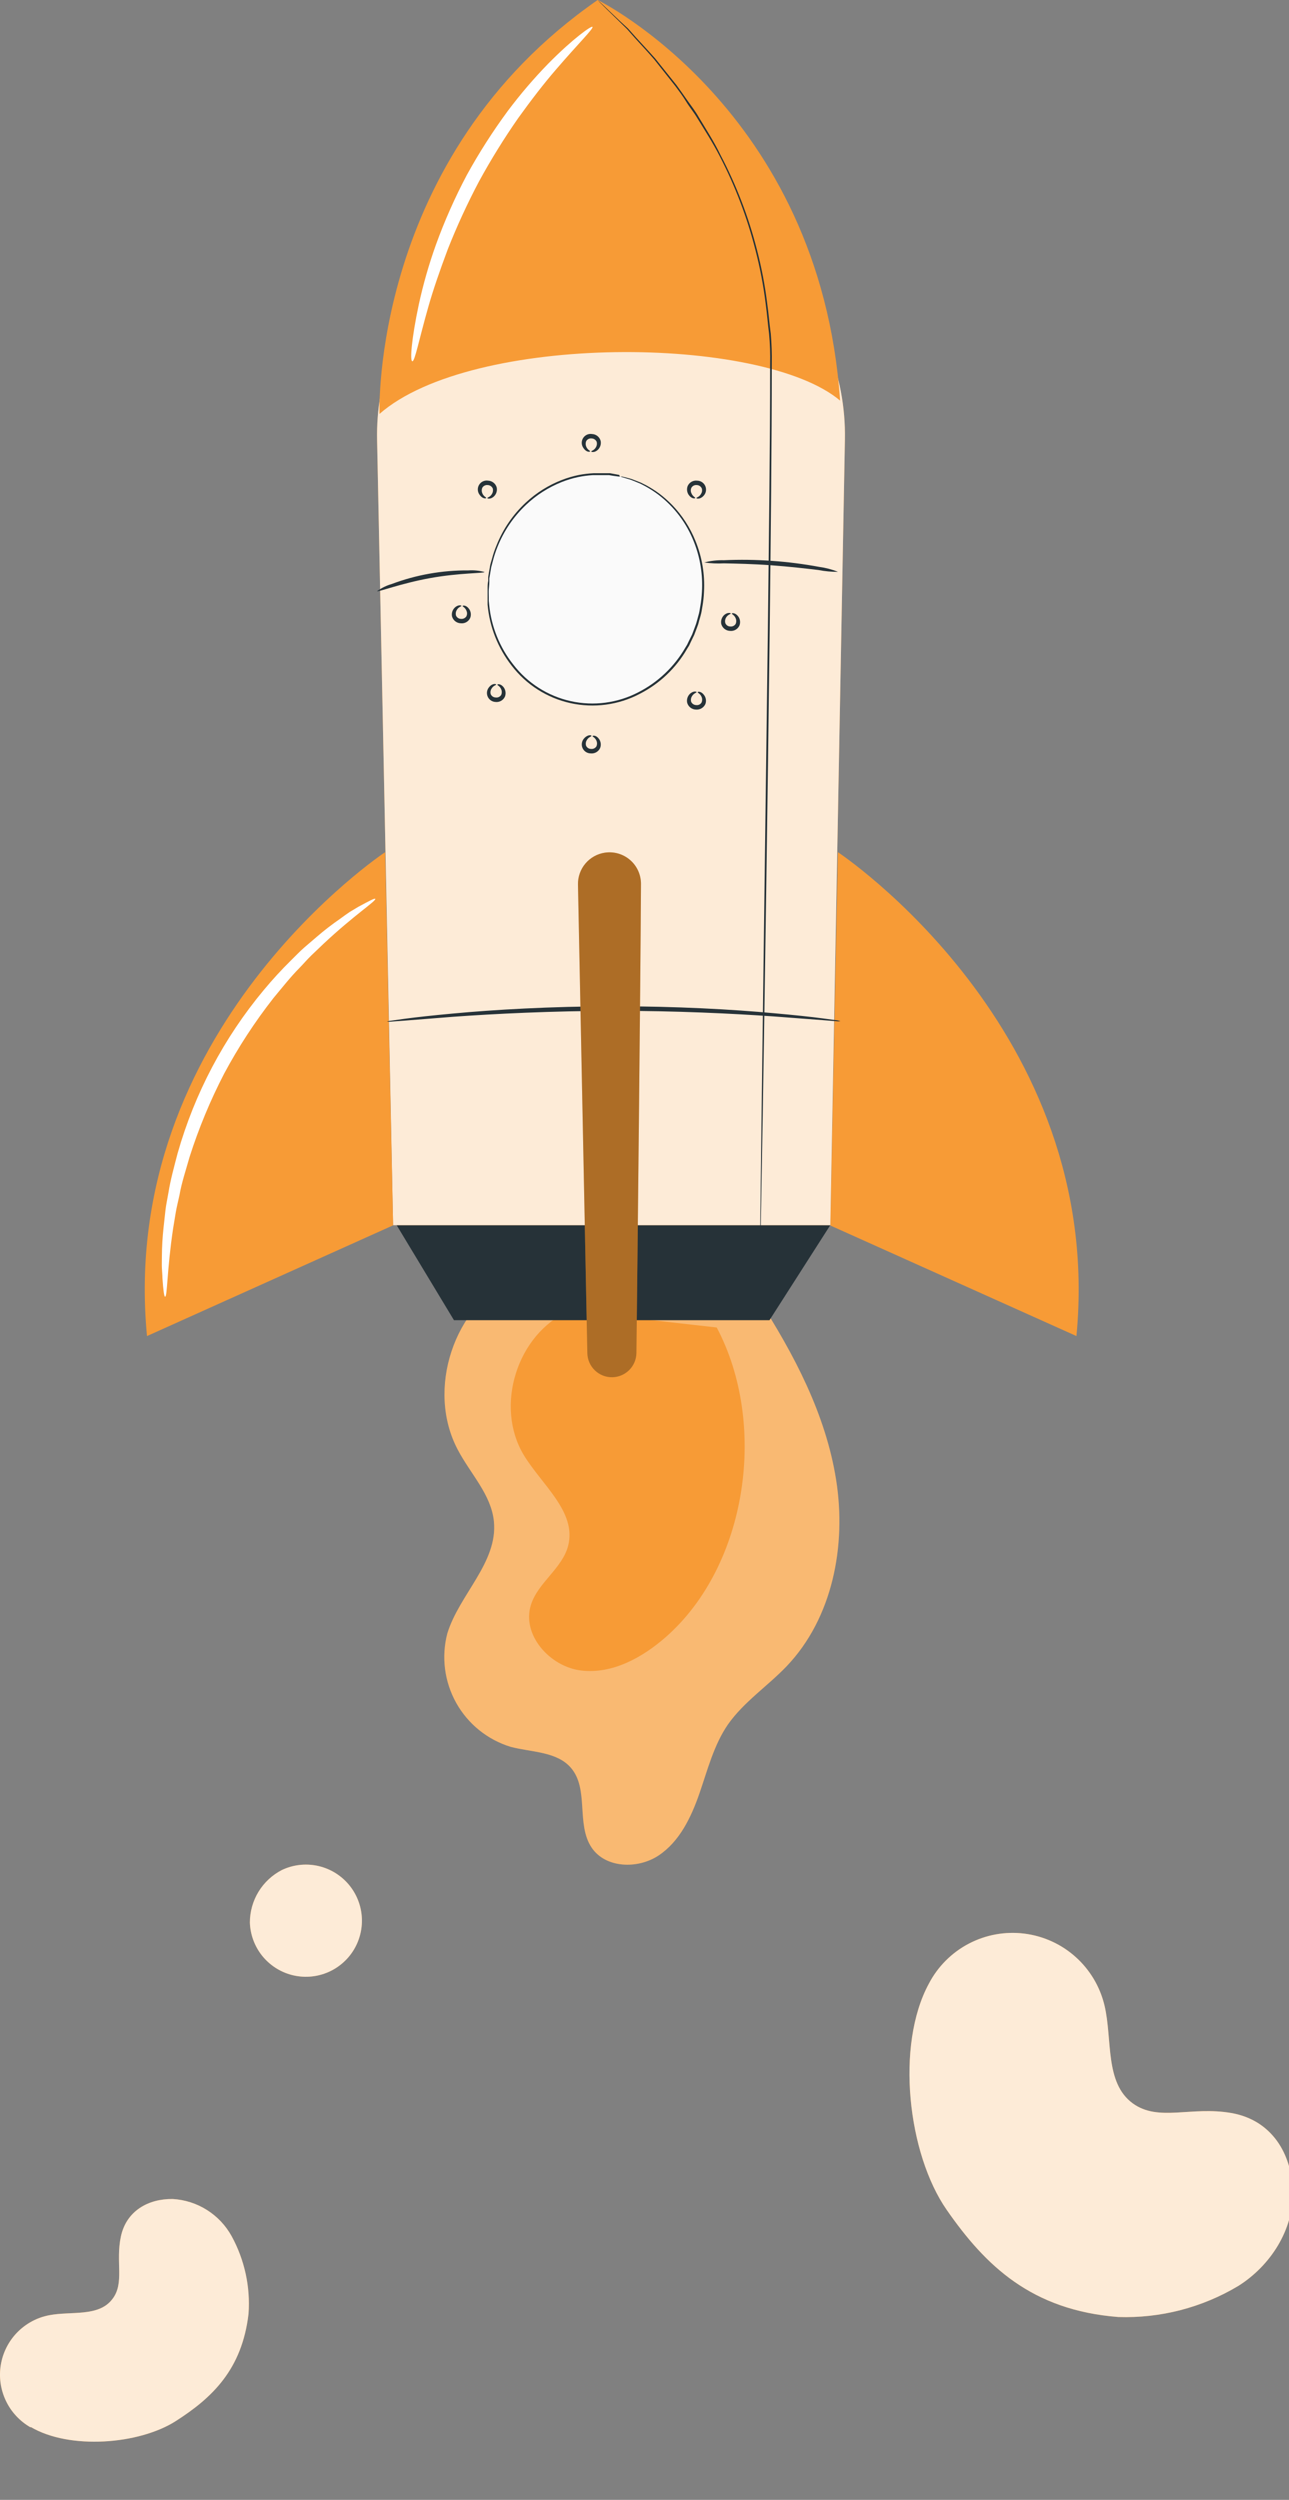 <svg width="161" height="312" viewBox="0 0 161 312" fill="none" xmlns="http://www.w3.org/2000/svg">
<rect x="0" y="0" width="161" height="312" fill="#808080" stroke="none"/>
<path d="M64.351 159.28C56.671 162.93 53.191 173.45 57.191 180.96C58.771 183.96 61.351 186.53 61.691 189.87C62.211 194.99 57.371 198.99 55.871 203.87C55.111 206.795 55.51 209.901 56.986 212.538C58.462 215.175 60.9 217.139 63.791 218.02C66.421 218.71 69.571 218.59 71.331 220.66C73.581 223.3 71.951 227.66 73.881 230.57C75.611 233.18 79.661 233.31 82.271 231.57C84.881 229.83 86.321 226.82 87.351 223.86C88.381 220.9 89.151 217.79 90.931 215.21C92.931 212.38 95.881 210.44 98.261 207.95C103.981 201.95 105.731 192.95 104.441 184.74C103.151 176.53 99.181 169.02 94.691 162.05" fill="#F79B36"/>
<g opacity="0.3">
<path d="M64.351 159.28C56.671 162.93 53.191 173.45 57.191 180.96C58.771 183.96 61.351 186.53 61.691 189.87C62.211 194.99 57.371 198.99 55.871 203.87C55.111 206.795 55.51 209.901 56.986 212.538C58.462 215.175 60.9 217.139 63.791 218.02C66.421 218.71 69.571 218.59 71.331 220.66C73.581 223.3 71.951 227.66 73.881 230.57C75.611 233.18 79.661 233.31 82.271 231.57C84.881 229.83 86.321 226.82 87.351 223.86C88.381 220.9 89.151 217.79 90.931 215.21C92.931 212.38 95.881 210.44 98.261 207.95C103.981 201.95 105.731 192.95 104.441 184.74C103.151 176.53 99.181 169.02 94.691 162.05" fill="white"/>
</g>
<path d="M71.101 163.6C64.591 166.47 61.741 175.5 65.421 181.6C67.671 185.32 72.031 188.68 70.971 192.89C70.251 195.75 67.191 197.5 66.311 200.31C65.141 204.05 68.681 208.02 72.581 208.49C76.481 208.96 80.241 206.88 83.191 204.29C93.401 195.29 95.891 177.69 89.521 165.68" fill="#F79B36"/>
<path d="M104.661 106.36C104.661 106.36 138.101 128.48 134.451 166.75L103.711 152.95L104.661 106.36Z" fill="#F79B36"/>
<path d="M49.101 152.18L56.701 164.77H96.111L103.711 152.9L49.101 152.18Z" fill="#263238"/>
<path d="M74.361 25.15C66.862 25.652 59.845 29.025 54.768 34.568C49.691 40.11 46.945 47.396 47.101 54.91L49.101 152.91H103.711L105.531 54.86C105.608 50.812 104.843 46.792 103.284 43.056C101.726 39.319 99.407 35.947 96.477 33.153C93.546 30.36 90.067 28.206 86.26 26.828C82.453 25.451 78.401 24.879 74.361 25.15Z" fill="#F79B36"/>
<g opacity="0.8">
<path d="M74.361 25.15C66.862 25.652 59.845 29.025 54.768 34.568C49.691 40.11 46.945 47.396 47.101 54.91L49.101 152.91H103.711L105.531 54.86C105.608 50.812 104.843 46.792 103.284 43.056C101.726 39.319 99.407 35.947 96.477 33.153C93.546 30.36 90.067 28.206 86.26 26.828C82.453 25.451 78.401 24.879 74.361 25.15Z" fill="white"/>
</g>
<path d="M48.101 106.36C48.101 106.36 14.701 128.48 18.361 166.75L49.101 152.93L48.101 106.36Z" fill="#F79B36"/>
<path d="M47.401 51.66C58.951 41.55 95.201 41.77 104.931 50C102.431 13.62 74.651 0 74.651 0C46.231 19.68 47.401 51.66 47.401 51.66Z" fill="#F79B36"/>
<path d="M74.651 0.01L74.981 0.31C75.191 0.51 75.511 0.8 75.911 1.19L77.431 2.63L78.431 3.55L79.431 4.67C80.151 5.46 80.971 6.33 81.841 7.31L84.501 10.63C84.951 11.24 85.401 11.9 85.871 12.56C86.341 13.22 86.871 13.9 87.291 14.65C88.181 16.13 89.171 17.65 90.021 19.4C91.972 23.119 93.486 27.052 94.531 31.12C95.121 33.382 95.559 35.68 95.841 38C96.011 39.2 96.101 40.42 96.271 41.63C96.38 42.887 96.424 44.149 96.401 45.41C96.401 55.56 96.271 66.72 96.141 78.41C95.861 101.85 95.531 123.06 95.281 138.41C95.151 146.08 95.041 152.29 94.961 156.59C94.961 158.73 94.881 160.4 94.861 161.59C94.861 162.15 94.861 162.59 94.861 162.87C94.861 163.15 94.861 163.31 94.861 163.31C94.861 163.31 94.861 163.16 94.861 162.87C94.861 162.58 94.861 162.15 94.861 161.59C94.861 160.45 94.861 158.78 94.911 156.59C94.961 152.29 95.041 146.08 95.131 138.41C95.331 123.04 95.601 101.83 95.911 78.41C96.041 66.69 96.191 55.53 96.191 45.41C96.219 44.162 96.175 42.913 96.061 41.67C95.901 40.44 95.811 39.23 95.651 38.04C95.372 35.727 94.938 33.435 94.351 31.18C93.319 27.13 91.826 23.211 89.901 19.5C89.001 17.75 88.011 16.23 87.101 14.75C86.661 14 86.101 13.34 85.691 12.66C85.281 11.98 84.791 11.34 84.341 10.73L81.701 7.4C80.841 6.4 80.031 5.55 79.311 4.75L78.311 3.62L77.361 2.69L75.861 1.23L74.951 0.33L74.651 0.01Z" fill="#263238"/>
<path d="M87.422 76.442C89.139 68.665 84.673 61.067 77.446 59.472C70.219 57.876 62.969 62.887 61.252 70.664C59.535 78.44 64.002 86.038 71.228 87.633C78.455 89.229 85.705 84.218 87.422 76.442Z" fill="#FAFAFA"/>
<path d="M77.441 59.47C77.365 59.481 77.288 59.481 77.211 59.47L76.561 59.38L76.081 59.3H75.491H74.811C74.561 59.3 74.301 59.3 74.031 59.3C73.423 59.338 72.818 59.418 72.221 59.54C71.511 59.691 70.816 59.901 70.141 60.17C68.495 60.827 66.988 61.791 65.701 63.01C64.142 64.482 62.923 66.277 62.131 68.27C61.911 68.814 61.727 69.372 61.581 69.94C61.511 70.23 61.421 70.52 61.351 70.81L61.201 71.71L61.121 72.17V72.63C61.121 72.94 61.071 73.26 61.051 73.57C61.031 73.88 61.051 74.2 61.051 74.52V75L61.101 75.49C61.365 78.207 62.407 80.79 64.101 82.93C65.886 85.256 68.434 86.877 71.296 87.51C74.159 88.143 77.153 87.746 79.751 86.39C82.178 85.147 84.197 83.235 85.571 80.88L85.821 80.47L86.031 80.03L86.451 79.18L86.781 78.3L86.941 77.86L87.071 77.41L87.311 76.53C87.381 76.24 87.411 75.94 87.471 75.65C87.572 75.071 87.639 74.487 87.671 73.9C87.805 71.759 87.463 69.614 86.671 67.62C85.756 65.286 84.216 63.248 82.221 61.73C81.73 61.364 81.216 61.03 80.681 60.73C80.431 60.61 80.211 60.47 79.991 60.37L79.361 60.11L78.811 59.89L78.351 59.75L77.711 59.56C77.639 59.541 77.568 59.514 77.501 59.48H77.721L78.361 59.64L78.841 59.77L79.391 59.98L80.031 60.23L80.731 60.58C81.279 60.879 81.807 61.213 82.311 61.58C82.896 62.022 83.448 62.507 83.961 63.03C85.205 64.321 86.19 65.838 86.861 67.5C87.688 69.517 88.053 71.694 87.931 73.87C87.907 74.467 87.844 75.061 87.741 75.65C87.681 75.95 87.651 76.25 87.581 76.55C87.511 76.85 87.421 77.15 87.331 77.45L87.211 77.9L87.051 78.34L86.711 79.24L86.291 80.11L86.081 80.56L85.821 80.98C84.433 83.387 82.377 85.339 79.901 86.6C77.246 87.993 74.184 88.403 71.257 87.757C68.329 87.111 65.724 85.451 63.901 83.07C62.19 80.879 61.148 78.24 60.901 75.47V74.98V74.49C60.901 74.17 60.901 73.84 60.901 73.49C60.901 73.14 60.901 72.85 60.981 72.49V72.02L61.051 71.55C61.111 71.25 61.161 70.94 61.211 70.64C61.261 70.34 61.371 70.05 61.451 69.75C61.599 69.173 61.79 68.609 62.021 68.06C62.827 66.034 64.074 64.213 65.671 62.73C66.983 61.506 68.517 60.545 70.191 59.9C70.876 59.634 71.582 59.427 72.301 59.28C72.906 59.164 73.517 59.091 74.131 59.06C74.411 59.06 74.671 59.06 74.921 59.06H75.611H76.201L76.681 59.15L77.331 59.27L77.441 59.47Z" fill="#263238"/>
<path d="M60.521 71.39C60.521 71.56 57.441 71.48 53.731 72.15C50.021 72.82 47.161 73.94 47.101 73.78C47.651 73.38 48.267 73.079 48.921 72.89C51.983 71.741 55.23 71.165 58.501 71.19C59.18 71.147 59.863 71.214 60.521 71.39Z" fill="#263238"/>
<path d="M104.671 71.37C103.845 71.375 103.021 71.298 102.211 71.14C100.711 70.96 98.631 70.72 96.331 70.55C94.031 70.38 91.941 70.34 90.421 70.31C89.599 70.354 88.775 70.317 87.961 70.2C88.76 69.992 89.585 69.898 90.411 69.92C92.411 69.829 94.414 69.856 96.411 70C98.39 70.138 100.36 70.388 102.311 70.75C103.12 70.858 103.913 71.066 104.671 71.37Z" fill="#263238"/>
<path d="M104.971 127.45C104.779 127.476 104.584 127.476 104.391 127.45L102.741 127.32L96.671 126.86C91.551 126.5 84.461 126.15 76.671 126.16C68.881 126.17 61.751 126.53 56.621 126.9L50.561 127.38L48.911 127.5C48.719 127.528 48.523 127.528 48.331 127.5C48.515 127.435 48.707 127.395 48.901 127.38L50.541 127.15C51.961 126.96 54.031 126.73 56.541 126.5C61.661 126.02 68.771 125.6 76.621 125.59C84.471 125.58 91.621 125.99 96.691 126.46C99.261 126.69 101.321 126.91 102.751 127.1L104.391 127.32C104.589 127.337 104.784 127.381 104.971 127.45Z" fill="#263238"/>
<path d="M61.971 85.44C61.971 85.52 61.631 85.55 61.401 85.94C61.334 86.04 61.29 86.154 61.271 86.273C61.252 86.392 61.259 86.514 61.291 86.63C61.342 86.753 61.428 86.858 61.538 86.933C61.648 87.008 61.778 87.048 61.911 87.05C62.045 87.07 62.181 87.05 62.304 86.994C62.427 86.937 62.53 86.845 62.601 86.73C62.651 86.62 62.676 86.501 62.676 86.38C62.676 86.259 62.651 86.14 62.601 86.03C62.431 85.61 62.101 85.53 62.121 85.45C62.141 85.37 62.581 85.3 62.951 85.84C63.056 86.001 63.121 86.185 63.142 86.376C63.163 86.567 63.138 86.76 63.071 86.94C62.97 87.164 62.8 87.35 62.586 87.471C62.372 87.591 62.125 87.64 61.881 87.61C61.671 87.599 61.468 87.529 61.296 87.407C61.123 87.286 60.989 87.119 60.907 86.925C60.826 86.731 60.801 86.517 60.835 86.309C60.869 86.102 60.962 85.908 61.101 85.75C61.541 85.22 62.011 85.37 61.971 85.44Z" fill="#263238"/>
<path d="M73.871 91.85C73.871 91.94 73.531 91.97 73.301 92.36C73.236 92.459 73.193 92.571 73.174 92.688C73.155 92.805 73.161 92.925 73.191 93.04C73.239 93.166 73.324 93.274 73.435 93.351C73.546 93.427 73.677 93.469 73.811 93.47C73.946 93.488 74.083 93.466 74.205 93.408C74.328 93.349 74.431 93.256 74.501 93.14C74.548 93.031 74.573 92.914 74.573 92.795C74.573 92.676 74.548 92.559 74.501 92.45C74.321 92.03 73.991 91.95 74.011 91.87C74.031 91.79 74.471 91.72 74.841 92.26C74.946 92.419 75.011 92.601 75.032 92.791C75.053 92.98 75.028 93.172 74.961 93.35C74.861 93.575 74.691 93.762 74.477 93.885C74.263 94.007 74.016 94.058 73.771 94.03C73.551 94.027 73.337 93.96 73.155 93.836C72.973 93.712 72.831 93.537 72.748 93.334C72.665 93.13 72.644 92.906 72.687 92.69C72.73 92.474 72.836 92.276 72.991 92.12C73.441 91.64 73.911 91.75 73.871 91.85Z" fill="#263238"/>
<path d="M87.001 86.38C87.001 86.47 86.671 86.5 86.431 86.89C86.366 86.989 86.323 87.101 86.304 87.218C86.285 87.335 86.291 87.455 86.321 87.57C86.373 87.695 86.46 87.802 86.572 87.878C86.684 87.955 86.815 87.997 86.951 88C87.084 88.02 87.22 87.999 87.342 87.94C87.463 87.881 87.564 87.787 87.631 87.67C87.678 87.561 87.702 87.444 87.702 87.325C87.702 87.206 87.678 87.089 87.631 86.98C87.461 86.56 87.121 86.48 87.141 86.39C87.161 86.3 87.601 86.25 87.971 86.79C88.079 86.948 88.147 87.129 88.17 87.319C88.193 87.509 88.169 87.701 88.101 87.88C87.996 88.104 87.824 88.29 87.609 88.412C87.394 88.533 87.147 88.585 86.901 88.56C86.655 88.55 86.419 88.462 86.227 88.309C86.035 88.156 85.896 87.947 85.831 87.71C85.791 87.523 85.797 87.329 85.847 87.145C85.898 86.96 85.991 86.791 86.121 86.65C86.571 86.17 87.041 86.32 87.001 86.38Z" fill="#263238"/>
<path d="M91.271 76.57C91.271 76.65 90.931 76.68 90.691 77.07C90.627 77.172 90.586 77.286 90.569 77.405C90.551 77.523 90.559 77.644 90.591 77.76C90.639 77.886 90.724 77.994 90.834 78.071C90.945 78.147 91.076 78.189 91.211 78.19C91.344 78.207 91.479 78.185 91.6 78.126C91.721 78.068 91.822 77.975 91.891 77.86C91.938 77.751 91.962 77.634 91.962 77.515C91.962 77.396 91.938 77.279 91.891 77.17C91.721 76.75 91.391 76.66 91.401 76.58C91.411 76.5 91.861 76.44 92.241 76.98C92.346 77.139 92.412 77.321 92.432 77.51C92.453 77.7 92.429 77.892 92.361 78.07C92.259 78.293 92.088 78.478 91.875 78.599C91.661 78.719 91.414 78.769 91.171 78.74C90.924 78.73 90.687 78.643 90.493 78.49C90.299 78.338 90.158 78.127 90.091 77.89C90.052 77.703 90.058 77.509 90.108 77.325C90.159 77.141 90.252 76.971 90.381 76.83C90.831 76.36 91.301 76.51 91.271 76.57Z" fill="#263238"/>
<path d="M57.631 75.62C57.631 75.7 57.291 75.73 57.061 76.12C56.996 76.222 56.953 76.335 56.934 76.454C56.915 76.572 56.921 76.694 56.951 76.81C57 76.935 57.085 77.042 57.196 77.119C57.306 77.195 57.436 77.238 57.571 77.24C57.705 77.255 57.841 77.233 57.963 77.174C58.085 77.116 58.188 77.024 58.261 76.91C58.31 76.802 58.336 76.684 58.336 76.565C58.336 76.446 58.31 76.328 58.261 76.22C58.091 75.8 57.761 75.71 57.781 75.63C57.801 75.55 58.241 75.49 58.611 76.03C58.716 76.189 58.782 76.371 58.802 76.561C58.823 76.75 58.799 76.942 58.731 77.12C58.63 77.344 58.46 77.53 58.246 77.651C58.032 77.771 57.785 77.82 57.541 77.79C57.294 77.78 57.057 77.693 56.863 77.54C56.669 77.388 56.528 77.178 56.461 76.94C56.421 76.752 56.428 76.558 56.48 76.373C56.533 76.189 56.629 76.019 56.761 75.88C57.201 75.41 57.671 75.56 57.631 75.62Z" fill="#263238"/>
<path d="M86.981 62.16C86.981 62.08 87.32 62.05 87.55 61.66C87.617 61.559 87.662 61.446 87.681 61.327C87.7 61.208 87.693 61.086 87.66 60.97C87.609 60.846 87.523 60.74 87.413 60.664C87.303 60.588 87.174 60.545 87.04 60.54C86.907 60.523 86.772 60.545 86.651 60.603C86.531 60.662 86.43 60.755 86.361 60.87C86.308 60.977 86.281 61.095 86.281 61.215C86.281 61.334 86.308 61.452 86.361 61.56C86.531 61.98 86.861 62.07 86.841 62.15C86.82 62.23 86.38 62.29 86.01 61.75C85.905 61.591 85.84 61.409 85.819 61.219C85.798 61.03 85.823 60.838 85.891 60.66C85.991 60.436 86.161 60.25 86.375 60.129C86.59 60.008 86.837 59.96 87.081 59.99C87.301 59.993 87.515 60.06 87.697 60.184C87.879 60.308 88.02 60.483 88.104 60.686C88.187 60.89 88.208 61.114 88.165 61.33C88.122 61.546 88.016 61.744 87.861 61.9C87.41 62.38 86.941 62.22 86.981 62.16Z" fill="#263238"/>
<path d="M73.851 56.34C73.851 56.26 74.191 56.23 74.421 55.84C74.486 55.739 74.529 55.625 74.548 55.506C74.567 55.388 74.561 55.266 74.531 55.15C74.478 55.026 74.391 54.919 74.279 54.843C74.167 54.767 74.036 54.724 73.901 54.72C73.768 54.703 73.633 54.725 73.512 54.783C73.391 54.842 73.29 54.935 73.221 55.05C73.174 55.159 73.15 55.276 73.15 55.395C73.15 55.514 73.174 55.631 73.221 55.74C73.391 56.17 73.731 56.25 73.711 56.33C73.691 56.41 73.251 56.48 72.881 55.93C72.749 55.752 72.672 55.539 72.661 55.318C72.651 55.097 72.707 54.878 72.822 54.688C72.937 54.499 73.106 54.349 73.307 54.256C73.508 54.164 73.733 54.134 73.951 54.17C74.197 54.18 74.433 54.268 74.625 54.421C74.817 54.573 74.956 54.783 75.021 55.02C75.06 55.207 75.054 55.401 75.004 55.585C74.953 55.769 74.86 55.939 74.731 56.08C74.281 56.56 73.811 56.41 73.851 56.34Z" fill="#263238"/>
<path d="M60.871 62.16C60.871 62.08 61.211 62.05 61.441 61.66C61.505 61.559 61.548 61.445 61.567 61.326C61.586 61.208 61.581 61.086 61.551 60.97C61.498 60.846 61.41 60.739 61.298 60.663C61.187 60.587 61.056 60.544 60.921 60.54C60.788 60.523 60.652 60.545 60.532 60.604C60.411 60.662 60.31 60.755 60.241 60.87C60.194 60.979 60.169 61.096 60.169 61.215C60.169 61.334 60.194 61.451 60.241 61.56C60.411 61.98 60.751 62.07 60.731 62.15C60.711 62.23 60.271 62.29 59.901 61.75C59.768 61.573 59.692 61.36 59.681 61.138C59.67 60.917 59.726 60.698 59.841 60.508C59.956 60.319 60.125 60.169 60.327 60.076C60.528 59.984 60.752 59.954 60.971 59.99C61.216 60 61.452 60.088 61.644 60.241C61.837 60.393 61.975 60.603 62.041 60.84C62.08 61.027 62.074 61.221 62.023 61.405C61.973 61.589 61.879 61.759 61.751 61.9C61.301 62.38 60.831 62.22 60.871 62.16Z" fill="#263238"/>
<path d="M72.191 110.38L73.361 168.89C73.379 169.703 73.719 170.475 74.306 171.037C74.893 171.599 75.678 171.906 76.491 171.89C77.281 171.872 78.034 171.55 78.593 170.992C79.151 170.433 79.473 169.68 79.491 168.89C79.611 158.35 80.001 122.89 80.061 110.32C80.063 109.753 79.942 109.192 79.707 108.676C79.472 108.16 79.128 107.701 78.698 107.33C78.269 106.959 77.764 106.686 77.219 106.529C76.674 106.372 76.102 106.335 75.541 106.42C74.598 106.563 73.739 107.043 73.122 107.771C72.506 108.499 72.175 109.426 72.191 110.38Z" fill="#F79B36"/>
<g opacity="0.3">
<path d="M72.191 110.38L73.361 168.89C73.379 169.703 73.719 170.475 74.306 171.037C74.893 171.599 75.678 171.906 76.491 171.89C77.281 171.872 78.034 171.55 78.593 170.992C79.151 170.433 79.473 169.68 79.491 168.89C79.611 158.35 80.001 122.89 80.061 110.32C80.063 109.753 79.942 109.192 79.707 108.676C79.472 108.16 79.128 107.701 78.698 107.33C78.269 106.959 77.764 106.686 77.219 106.529C76.674 106.372 76.102 106.335 75.541 106.42C74.598 106.563 73.739 107.043 73.122 107.771C72.506 108.499 72.175 109.426 72.191 110.38Z" fill="black"/>
</g>
<path d="M74.001 3.35C74.171 3.55 72.231 5.43 69.401 8.73C67.981 10.37 66.401 12.41 64.731 14.73C62.955 17.276 61.32 19.916 59.831 22.64C58.381 25.38 57.082 28.198 55.941 31.08C54.941 33.75 54.091 36.2 53.501 38.29C52.311 42.47 51.811 45.13 51.501 45.09C51.191 45.05 51.391 42.33 52.311 38C52.862 35.47 53.577 32.978 54.451 30.54C55.534 27.554 56.824 24.647 58.311 21.84C59.839 19.063 61.55 16.391 63.431 13.84C64.985 11.766 66.672 9.795 68.481 7.94C71.631 4.75 73.871 3.2 74.001 3.35Z" fill="white"/>
<path d="M46.871 112.18C47.031 112.43 44.261 114.18 40.401 117.8L38.911 119.22C38.391 119.72 37.911 120.29 37.371 120.84C36.281 121.94 35.261 123.24 34.151 124.57C31.834 127.527 29.776 130.679 28.001 133.99C26.27 137.329 24.825 140.808 23.681 144.39C23.211 146.05 22.681 147.63 22.421 149.14C22.261 149.9 22.071 150.62 21.951 151.33C21.831 152.04 21.721 152.71 21.621 153.33C20.841 158.54 20.911 161.83 20.621 161.84C20.501 161.84 20.391 161.03 20.291 159.53C20.291 159.15 20.241 158.73 20.221 158.28C20.201 157.83 20.221 157.33 20.221 156.8C20.229 155.594 20.299 154.389 20.431 153.19C20.501 152.52 20.581 151.82 20.661 151.09C20.741 150.36 20.911 149.61 21.041 148.84C21.291 147.27 21.741 145.64 22.191 143.92C24.313 136.46 27.975 129.528 32.941 123.57C34.018 122.274 35.159 121.032 36.361 119.85C36.921 119.3 37.451 118.74 38.001 118.26L39.601 116.89C40.517 116.103 41.475 115.365 42.471 114.68C42.901 114.37 43.301 114.07 43.681 113.82L44.751 113.18C46.101 112.45 46.801 112.08 46.871 112.18Z" fill="white"/>
<path d="M3.831 302.96C2.486 302.197 1.407 301.04 0.74 299.645C0.073 298.25 -0.151 296.684 0.1 295.158C0.351 293.632 1.063 292.22 2.142 291.112C3.22 290.003 4.612 289.252 6.131 288.96C8.871 288.42 12.301 289.2 14.021 286.96C15.591 284.96 14.411 282.32 15.101 279.12C15.791 275.92 18.541 274.41 21.571 274.45C23.09 274.538 24.562 275.01 25.849 275.822C27.136 276.633 28.196 277.757 28.931 279.09C30.553 282.053 31.286 285.421 31.041 288.79C30.231 295.7 26.541 299.24 21.951 302.17C17.361 305.1 8.671 305.77 3.831 302.9" fill="#F79B36"/>
<g opacity="0.8">
<path d="M3.831 302.96C2.486 302.197 1.407 301.04 0.74 299.645C0.073 298.25 -0.151 296.684 0.1 295.158C0.351 293.632 1.063 292.22 2.142 291.112C3.22 290.003 4.612 289.252 6.131 288.96C8.871 288.42 12.301 289.2 14.021 286.96C15.591 284.96 14.411 282.32 15.101 279.12C15.791 275.92 18.541 274.41 21.571 274.45C23.09 274.538 24.562 275.01 25.849 275.822C27.136 276.633 28.196 277.757 28.931 279.09C30.553 282.053 31.286 285.421 31.041 288.79C30.231 295.7 26.541 299.24 21.951 302.17C17.361 305.1 8.671 305.77 3.831 302.9" fill="white"/>
</g>
<path d="M116.021 247.57C117.136 245.438 118.875 243.698 121.006 242.582C123.138 241.467 125.559 241.03 127.946 241.329C130.333 241.628 132.571 242.649 134.361 244.256C136.151 245.863 137.407 247.979 137.961 250.32C138.961 254.57 137.961 259.95 141.491 262.52C144.701 264.85 148.761 262.84 153.801 263.72C158.841 264.6 161.361 268.8 161.471 273.54C161.581 278.28 158.681 282.78 154.671 285.3C150.147 288.007 144.94 289.354 139.671 289.18C128.841 288.33 123.091 282.78 118.241 275.8C113.391 268.82 111.831 255.29 116.021 247.57Z" fill="#F79B36"/>
<g opacity="0.8">
<path d="M116.021 247.57C117.136 245.438 118.875 243.698 121.006 242.582C123.138 241.467 125.559 241.03 127.946 241.329C130.333 241.628 132.571 242.649 134.361 244.256C136.151 245.863 137.407 247.979 137.961 250.32C138.961 254.57 137.961 259.95 141.491 262.52C144.701 264.85 148.761 262.84 153.801 263.72C158.841 264.6 161.361 268.8 161.471 273.54C161.581 278.28 158.681 282.78 154.671 285.3C150.147 288.007 144.94 289.354 139.671 289.18C128.841 288.33 123.091 282.78 118.241 275.8C113.391 268.82 111.831 255.29 116.021 247.57Z" fill="white"/>
</g>
<path d="M35.211 233.39C34.005 234.01 32.994 234.95 32.288 236.107C31.583 237.265 31.21 238.594 31.211 239.95C31.261 241.456 31.796 242.905 32.736 244.083C33.675 245.26 34.97 246.103 36.427 246.486C37.884 246.869 39.426 246.772 40.823 246.209C42.221 245.646 43.399 244.647 44.184 243.361C44.968 242.074 45.316 240.569 45.177 239.069C45.038 237.569 44.418 236.154 43.41 235.034C42.403 233.914 41.06 233.149 39.583 232.853C38.106 232.557 36.573 232.745 35.211 233.39Z" fill="#F79B36"/>
<g opacity="0.8">
<path d="M35.211 233.39C34.005 234.01 32.994 234.95 32.288 236.107C31.583 237.265 31.21 238.594 31.211 239.95C31.261 241.456 31.796 242.905 32.736 244.083C33.675 245.26 34.97 246.103 36.427 246.486C37.884 246.869 39.426 246.772 40.823 246.209C42.221 245.646 43.399 244.647 44.184 243.361C44.968 242.074 45.316 240.569 45.177 239.069C45.038 237.569 44.418 236.154 43.41 235.034C42.403 233.914 41.06 233.149 39.583 232.853C38.106 232.557 36.573 232.745 35.211 233.39Z" fill="white"/>
</g>
</svg>
